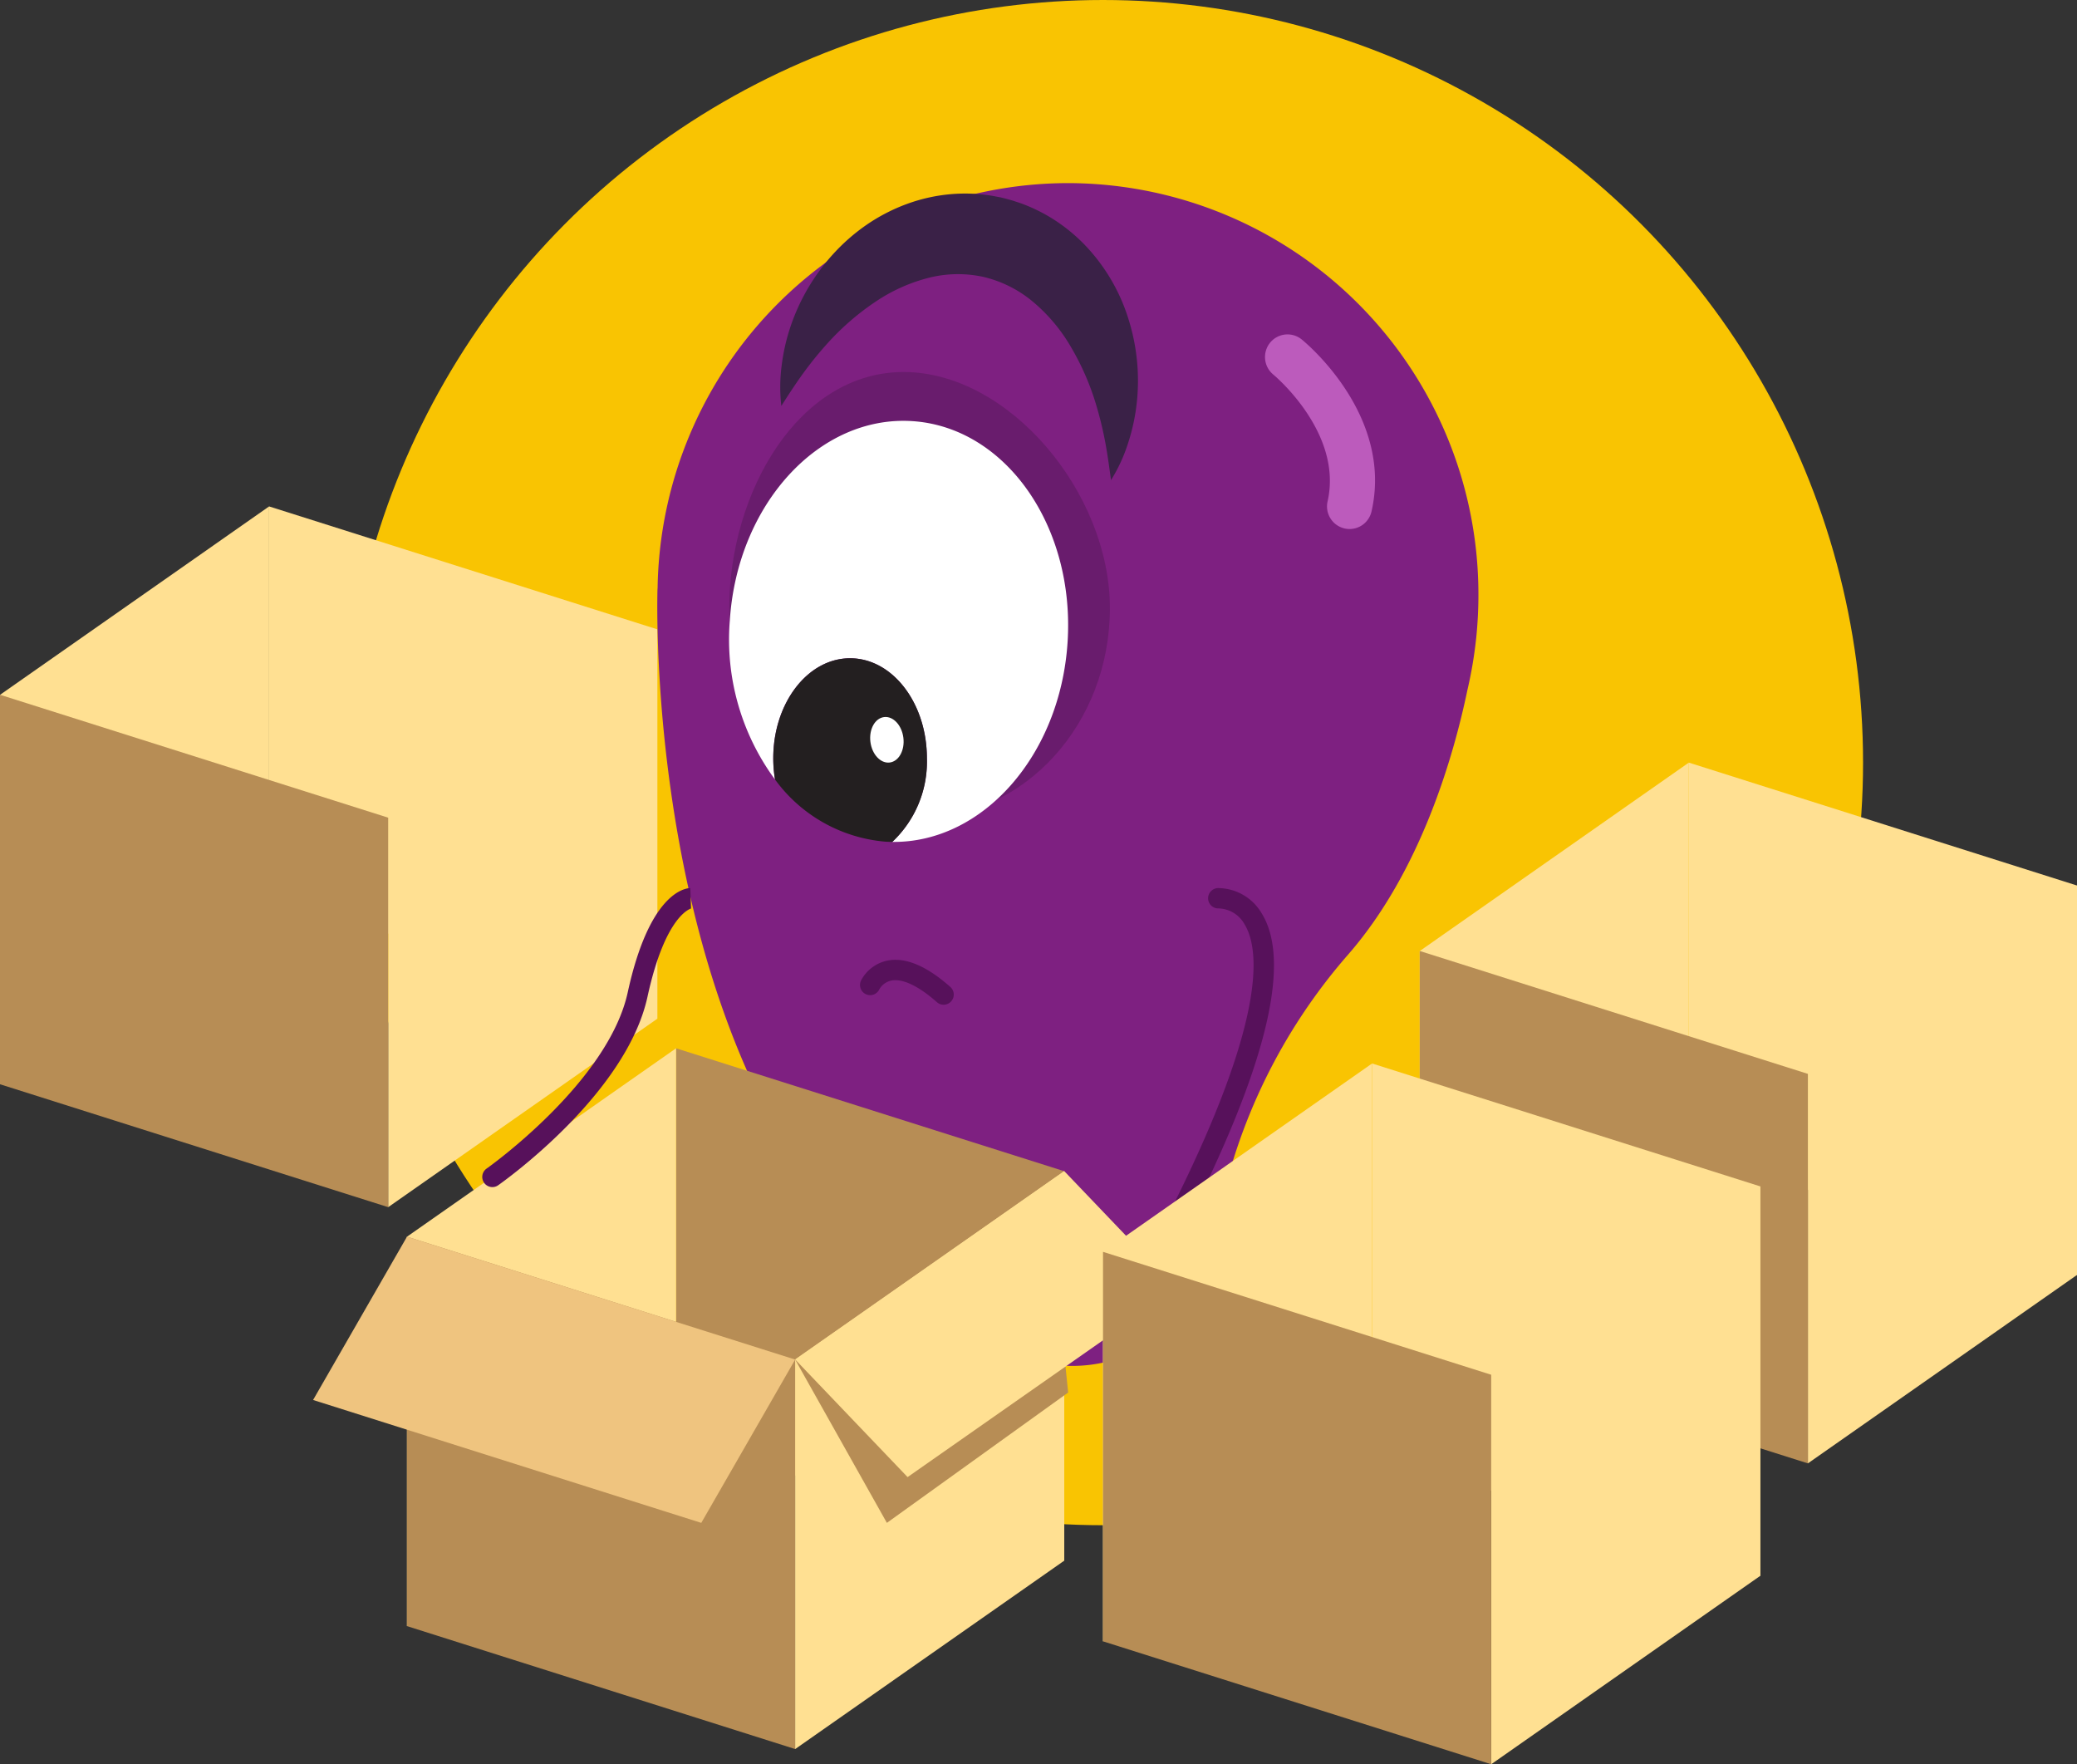 <svg xmlns="http://www.w3.org/2000/svg" xmlns:xlink="http://www.w3.org/1999/xlink" width="219" height="186" viewBox="0 0 219 186"><rect x="0" y="0" width="219" height="186" fill="#333333" stroke="none"/><defs><style>.a{fill:none;}.b{fill:#f9c402;}.c{fill:#ffe092;}.d{fill:#b78d55;}.e{fill:#7e2081;}.f{opacity:0.35;}.g{fill:#431447;}.h{fill:#efc47f;}.i{fill:#57115b;}.j{fill:#3a2147;}.k{fill:#fff;}.l{fill:#231f20;}.m{fill:#bc5bbc;}.n{clip-path:url(#a);}</style><clipPath id="a"><path class="a" d="M10248.9-706.788c-9.836-.644-18.453,8.759-19.25,21a24.879,24.879,0,0,0,4.759,16.78,13.584,13.584,0,0,1-.184-2.234c0-5.825,3.628-10.546,8.1-10.546s8.1,4.722,8.1,10.546a11.615,11.615,0,0,1-3.656,8.815c9.516.127,17.716-9.1,18.491-21.029C10266.061-695.7,10258.733-706.144,10248.9-706.788Z" transform="translate(-10229.588 706.819)"/></clipPath></defs><g transform="translate(-9906.024 892.917)"><g transform="translate(9942.186 -892.917)"><g transform="translate(0 0)"><ellipse class="b" cx="80.14" cy="80.4" rx="80.14" ry="80.4"/></g></g><g transform="translate(9906.024 -839.527)"><g transform="translate(40.93 12.951)"><path class="c" d="M10106.634-614.654l-28.374,19.866v41.063l28.374-19.866Z" transform="translate(-10078.26 614.654)"/></g><g transform="translate(0)"><g transform="translate(28.375)"><path class="c" d="M10025.428-668.975l40.93,12.958v41.063l-40.93-12.958Z" transform="translate(-10025.428 668.975)"/></g><path class="c" d="M9934.4-668.975l-28.375,19.866v41.063l28.375-19.866Z" transform="translate(-9906.024 668.975)"/><g transform="translate(0 19.858)"><path class="d" d="M9906.024-585.681l40.93,12.958v41.063l-40.93-12.958Z" transform="translate(-9906.024 585.681)"/></g></g></g><g transform="translate(9975.329 -873.611)"><g transform="translate(0 0)"><path class="e" d="M10284.01-763.991h0a44.244,44.244,0,0,0,.233-4.532,43.348,43.348,0,0,0-43.278-43.419,43.344,43.344,0,0,0-43.27,42.746h-.008s-2.287,64.022,37.612,80.671c.279.122.562.24.849.346l.008,0h0a15.277,15.277,0,0,0,5.284.937,15.374,15.374,0,0,0,15.349-15.4h0a60.084,60.084,0,0,1,13.615-27.852c7.733-8.786,11.233-21.056,12.688-28.049a43.577,43.577,0,0,0,.889-5.2C10284-763.9,10284.01-763.991,10284.01-763.991Z" transform="translate(-10197.663 811.941)"/></g><g class="f" transform="translate(7.587 19.914)"><path class="g" d="M10269.724-703.519c0,12.2-8.984,22.088-20.068,22.088s-20.067-9.889-20.067-22.088,7.3-24.893,18.385-24.893S10269.724-715.718,10269.724-703.519Z" transform="translate(-10229.588 728.412)"/></g></g><g transform="translate(9948.933 -782.398)"><g transform="translate(0 0)"><g transform="translate(28.375)"><path class="d" d="M10205.991-429.353l40.93,12.958v41.063l-40.93-12.958Z" transform="translate(-10205.991 429.353)"/></g><path class="c" d="M10114.963-429.353l-28.375,19.866v41.063l28.375-19.866Z" transform="translate(-10086.588 429.353)"/><g transform="translate(0 19.858)"><path class="d" d="M10086.588-346.059l40.93,12.958v41.063L10086.588-305Z" transform="translate(-10086.588 346.059)"/></g></g><g transform="translate(40.93 12.951)"><path class="c" d="M10287.2-375.032l-28.374,19.866V-314.1l28.374-19.866Z" transform="translate(-10258.823 375.032)"/></g><g transform="translate(40.93 32.256)"><path class="d" d="M10258.823-293.5l9.674,17.219,19.114-13.741-.414-4.039Z" transform="translate(-10258.823 294.059)"/></g></g><g transform="translate(9939.036 -762.533)"><g transform="translate(0 0)"><path class="h" d="M10044.941-328.815l9.9-17.212,40.93,12.951-9.9,17.219Z" transform="translate(-10044.941 346.027)"/></g></g><g transform="translate(9989.863 -769.448)"><g transform="translate(0 0)"><path class="c" d="M10287.2-375.032l11.854,12.4-28.374,19.858-11.854-12.4Z" transform="translate(-10258.823 375.032)"/></g></g><g transform="translate(9996.703 -791.726)"><g transform="translate(0)"><path class="i" d="M10296.424-463.743a1.062,1.062,0,0,1-.708-.269c-1.93-1.713-3.643-2.521-4.819-2.275a1.913,1.913,0,0,0-1.249.916,1.068,1.068,0,0,1-1.421.519,1.076,1.076,0,0,1-.518-1.426,4.056,4.056,0,0,1,2.753-2.109c1.907-.4,4.151.534,6.671,2.769a1.074,1.074,0,0,1,.092,1.514A1.061,1.061,0,0,1,10296.424-463.743Z" transform="translate(-10287.608 468.478)"/></g></g><g transform="translate(10026.603 -799.291)"><g transform="translate(0 0)"><path class="i" d="M10414.494-459.42a1.059,1.059,0,0,1-.507-.129,1.076,1.076,0,0,1-.434-1.454c13.11-24.365,12.214-32.638,10.513-35.4a3.24,3.24,0,0,0-2.713-1.661,1.068,1.068,0,0,1-1.121-1.012,1.076,1.076,0,0,1,1.015-1.131,5.364,5.364,0,0,1,4.6,2.608c3.525,5.573.023,18.228-10.408,37.615A1.069,1.069,0,0,1,10414.494-459.42Z" transform="translate(-10413.426 500.21)"/></g></g><g transform="translate(9956.875 -799.291)"><g transform="translate(0 0)"><path class="i" d="M10121.075-468.68a1.069,1.069,0,0,1-.878-.458,1.076,1.076,0,0,1,.264-1.494c.129-.09,12.812-9.077,14.881-18.578,2.25-10.324,5.9-10.973,6.6-11l.076,2.144a.262.262,0,0,0,.067-.005c-.027,0-2.752.569-4.658,9.317-2.25,10.324-15.2,19.493-15.745,19.879A1.064,1.064,0,0,1,10121.075-468.68Z" transform="translate(-10120.005 500.208)"/></g></g><g transform="translate(9988.294 -872.511)"><g transform="translate(0 0)"><path class="j" d="M10252.336-784.937a17.377,17.377,0,0,1,.028-4.2,20.921,20.921,0,0,1,.948-4.183,21.559,21.559,0,0,1,4.494-7.631,20.5,20.5,0,0,1,3.5-3.065,19.076,19.076,0,0,1,4.278-2.213,17.977,17.977,0,0,1,4.868-1.05,17.908,17.908,0,0,1,2.536,0c.425.026.845.093,1.267.142.419.066.835.15,1.252.229.412.1.823.209,1.231.328.4.135.809.258,1.205.413a18.411,18.411,0,0,1,2.3,1.086,18.082,18.082,0,0,1,3.956,3.035,19.73,19.73,0,0,1,4.787,8.11,21.576,21.576,0,0,1,.81,8.83,20.956,20.956,0,0,1-.929,4.189,17.235,17.235,0,0,1-1.771,3.809c-.185-1.39-.365-2.714-.606-4a37.932,37.932,0,0,0-.889-3.7,27.459,27.459,0,0,0-2.806-6.471,17.951,17.951,0,0,0-4.106-4.784,12.636,12.636,0,0,0-5.052-2.475,12.552,12.552,0,0,0-5.623.063,17.868,17.868,0,0,0-5.757,2.562,27.194,27.194,0,0,0-5.294,4.65,37.082,37.082,0,0,0-2.379,2.968C10253.817-787.235,10253.092-786.115,10252.336-784.937Z" transform="translate(-10252.222 807.324)"/></g></g><g transform="translate(9982.916 -848.549)"><g transform="translate(0 0)"><g transform="translate(14.858 31.222)"><path class="a" d="M10295.611-573.672c-.166-1.323-1.077-2.3-2.037-2.176s-1.6,1.291-1.439,2.614,1.078,2.3,2.038,2.176S10295.777-572.349,10295.611-573.672Z" transform="translate(-10292.109 575.858)"/></g><path class="k" d="M10248.9-706.788c-9.836-.644-18.453,8.759-19.25,21a24.879,24.879,0,0,0,4.759,16.78,13.584,13.584,0,0,1-.184-2.234c0-5.825,3.628-10.546,8.1-10.546s8.1,4.722,8.1,10.546a11.615,11.615,0,0,1-3.656,8.815c9.516.127,17.716-9.1,18.491-21.029C10266.061-695.7,10258.733-706.144,10248.9-706.788Z" transform="translate(-10229.588 706.819)"/><g transform="translate(4.634 25.032)"><path class="l" d="M10265.3-591.278c0-5.825-3.628-10.546-8.1-10.546s-8.1,4.722-8.1,10.546a13.693,13.693,0,0,0,.184,2.234,16.046,16.046,0,0,0,11.607,6.553c.254.017.507.025.76.028A11.613,11.613,0,0,0,10265.3-591.278Z" transform="translate(-10249.09 601.824)"/></g></g><g transform="translate(14.858 31.222)"><path class="k" d="M10292.135-573.234c-.165-1.323.479-2.493,1.439-2.614s1.871.853,2.037,2.176-.479,2.493-1.438,2.614S10292.3-571.912,10292.135-573.234Z" transform="translate(-10292.109 575.858)"/></g></g><g transform="translate(10055.72 -812.516)"><g transform="translate(40.93 12.951)"><path class="c" d="M10736.564-501.36l-28.375,19.866v41.063l28.375-19.866Z" transform="translate(-10708.189 501.36)"/></g><g transform="translate(0)"><g transform="translate(28.375)"><path class="c" d="M10655.358-555.681l40.93,12.958v41.063l-40.93-12.958Z" transform="translate(-10655.358 555.681)"/></g><path class="c" d="M10564.329-555.681l-28.374,19.866v41.063l28.374-19.866Z" transform="translate(-10535.955 555.681)"/><g transform="translate(0 19.858)"><path class="d" d="M10535.955-472.387l40.93,12.958v41.063l-40.93-12.958Z" transform="translate(-10535.955 472.387)"/></g></g></g><g transform="translate(10022.326 -780.796)"><g transform="translate(40.93 12.951)"><path class="c" d="M10596.039-368.31l-28.374,19.866v41.063l28.374-19.866Z" transform="translate(-10567.665 368.31)"/></g><g transform="translate(0 0)"><g transform="translate(28.375)"><path class="c" d="M10514.833-422.631l40.93,12.958v41.063l-40.93-12.958Z" transform="translate(-10514.833 422.631)"/></g><path class="c" d="M10423.8-422.631l-28.375,19.866V-361.7l28.375-19.866Z" transform="translate(-10395.43 422.631)"/><g transform="translate(0 19.858)"><path class="d" d="M10395.43-339.337l40.93,12.958v41.063l-40.93-12.958Z" transform="translate(-10395.43 339.337)"/></g></g></g><g transform="translate(10039.407 -857.661)"><g transform="translate(0 0)"><path class="m" d="M10476.225-724.519a2.383,2.383,0,0,1-.532-.061,2.385,2.385,0,0,1-1.787-2.855c1.651-7.24-5.647-13.306-5.722-13.367a2.394,2.394,0,0,1-.347-3.352,2.368,2.368,0,0,1,3.335-.356c.4.321,9.685,7.973,7.367,18.138A2.379,2.379,0,0,1,10476.225-724.519Z" transform="translate(-10467.308 745.037)"/></g></g></g></svg>